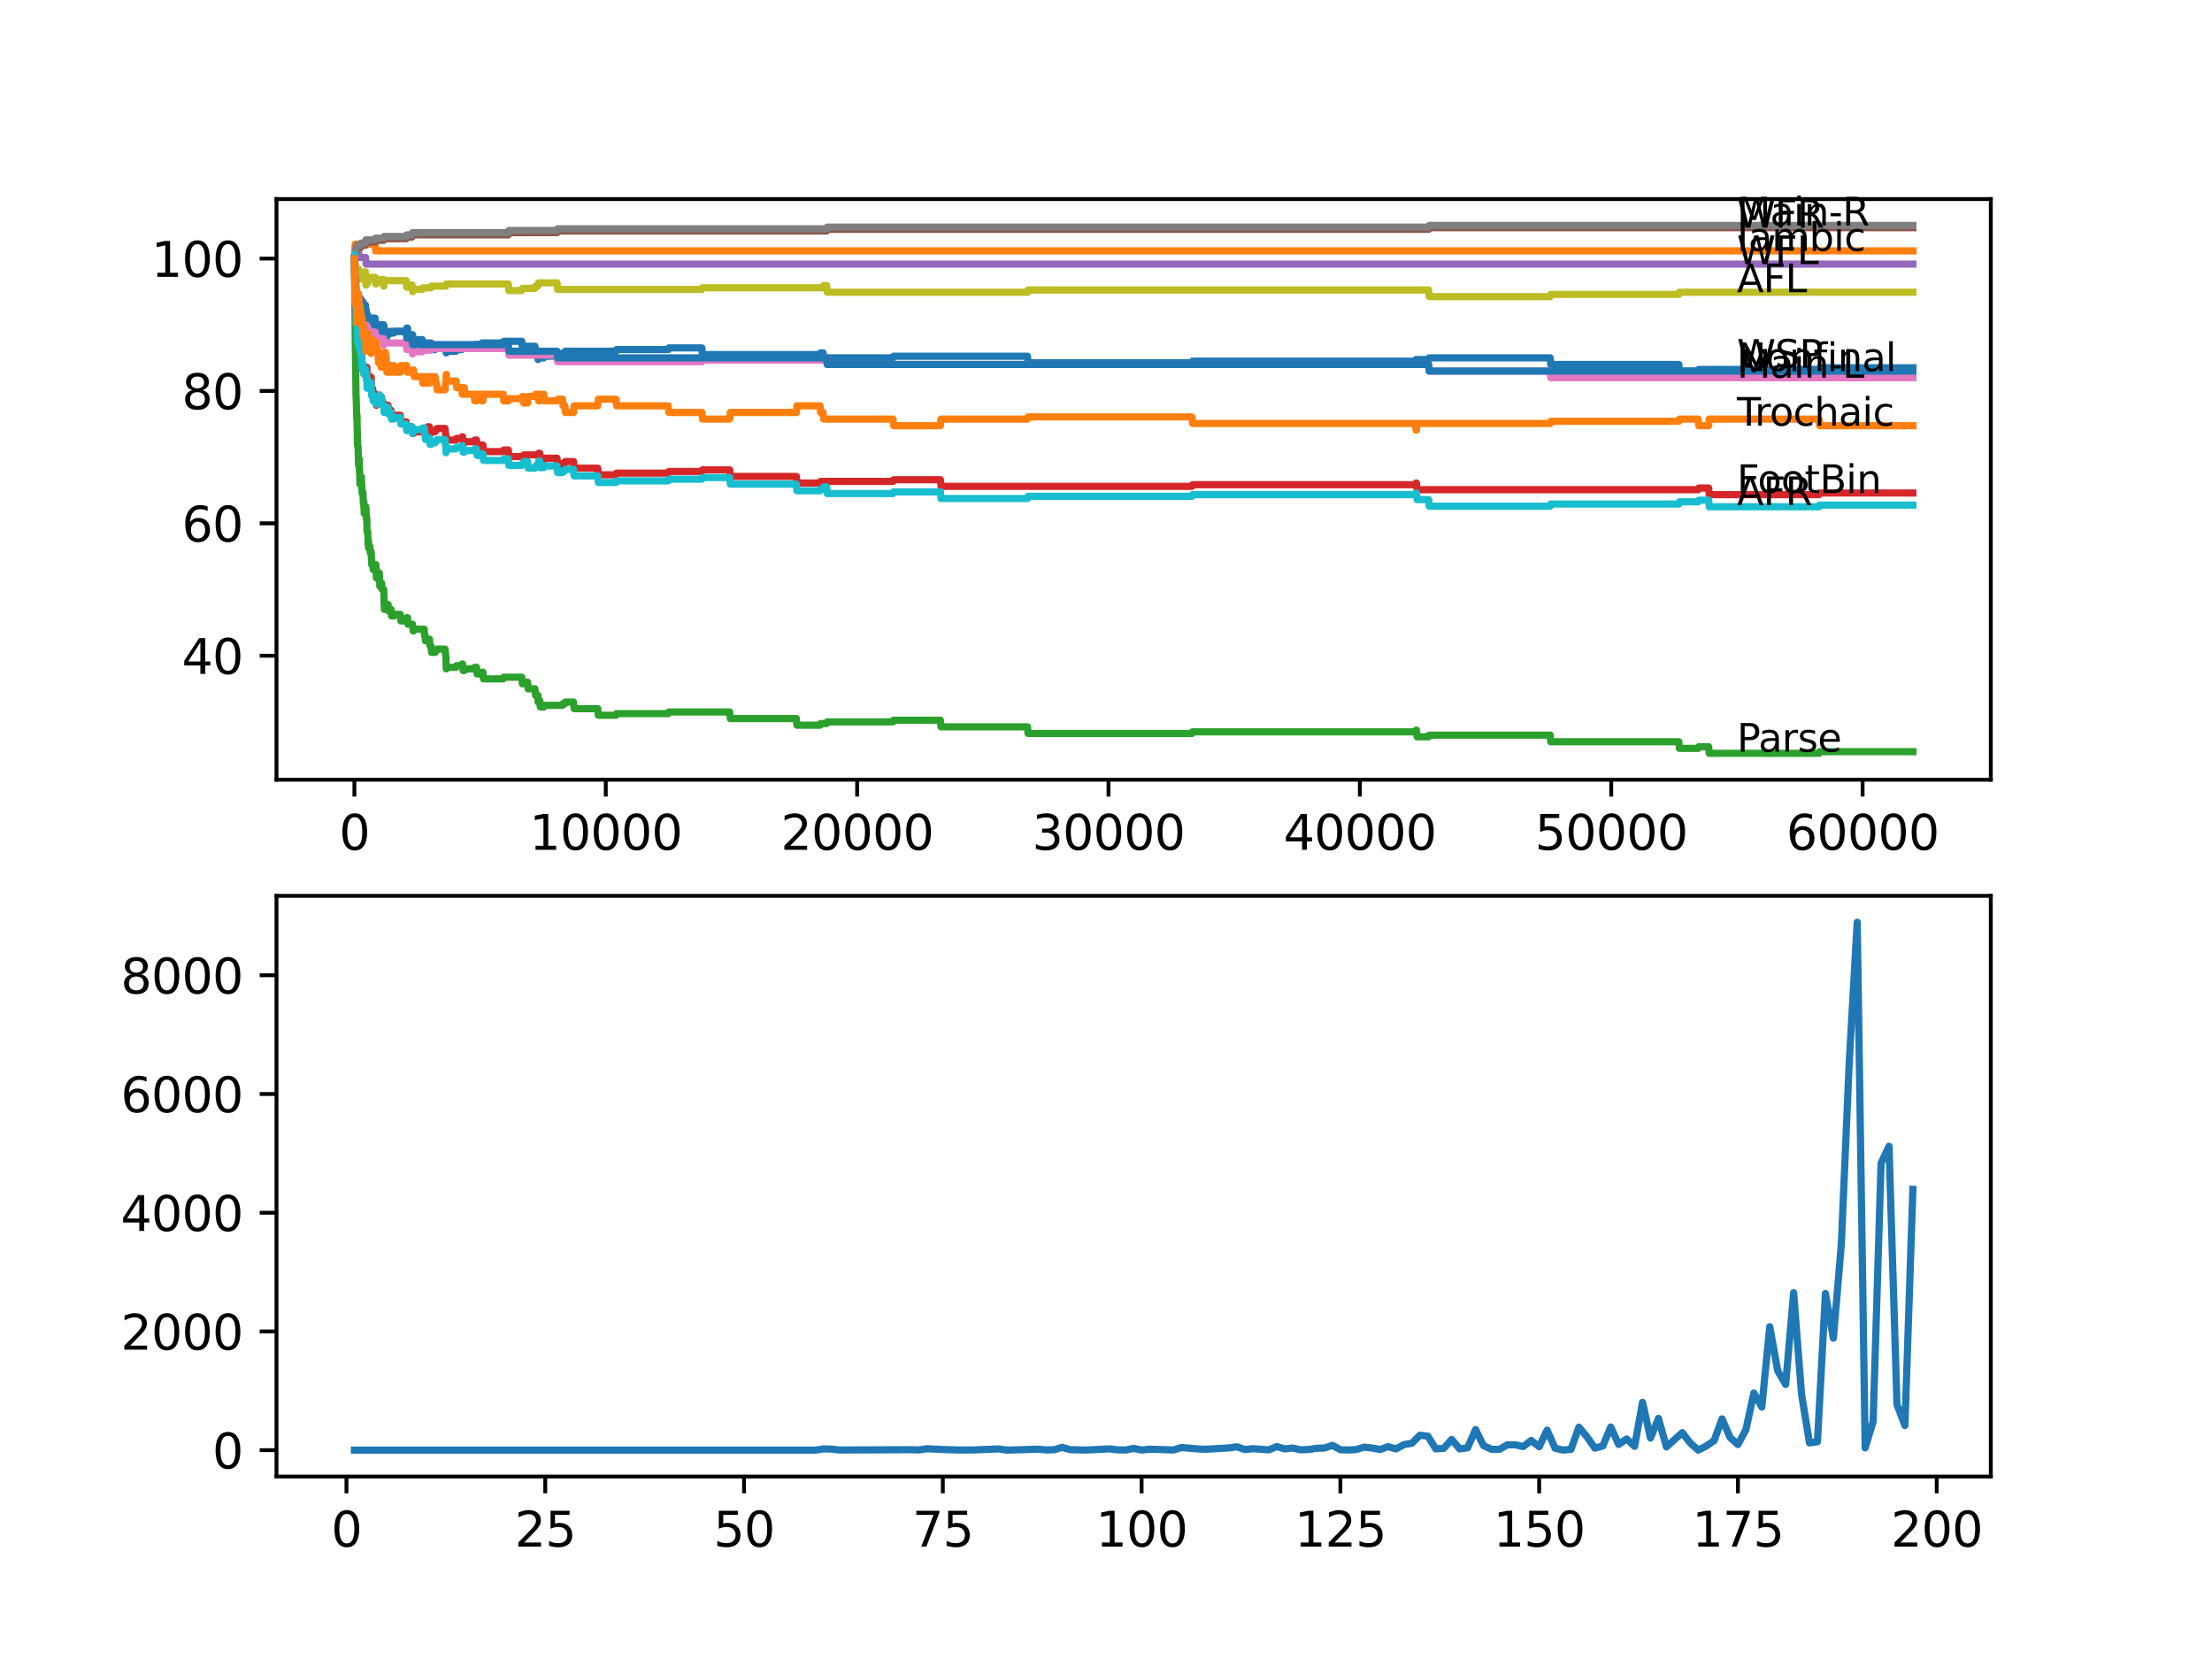 <?xml version="1.0" encoding="utf-8" standalone="no"?>
<!DOCTYPE svg PUBLIC "-//W3C//DTD SVG 1.1//EN"
  "http://www.w3.org/Graphics/SVG/1.1/DTD/svg11.dtd">
<svg xmlns:xlink="http://www.w3.org/1999/xlink" width="460.8pt" height="345.6pt" viewBox="0 0 460.8 345.6" xmlns="http://www.w3.org/2000/svg" version="1.1">
 <defs>
  <style type="text/css">*{stroke-linejoin: round; stroke-linecap: butt}</style>
 </defs>
 <g id="figure_1">
  <g id="patch_1">
   <path d="M 0 345.6 
L 460.8 345.6 
L 460.8 0 
L 0 0 
z
" style="fill: #ffffff"/>
  </g>
  <g id="axes_1">
   <g id="patch_2">
    <path d="M 57.6 162.432 
L 414.72 162.432 
L 414.72 41.472 
L 57.6 41.472 
z
" style="fill: #ffffff"/>
   </g>
   <g id="matplotlib.axis_1">
    <g id="xtick_1">
     <g id="line2d_1">
      <defs>
       <path id="mee273a2020" d="M 0 0 
L 0 3.5 
" style="stroke: #000000; stroke-width: 0.8"/>
      </defs>
      <g>
       <use xlink:href="#mee273a2020" x="73.827" y="162.432" style="stroke: #000000; stroke-width: 0.8"/>
      </g>
     </g>
     <g id="text_1">
      <!-- 0 -->
      <g transform="translate(70.646 177.03)scale(0.1 -0.1)">
       <defs>
        <path id="DejaVuSans-30" d="M 2034 4250 
Q 1547 4250 1301 3770 
Q 1056 3291 1056 2328 
Q 1056 1369 1301 889 
Q 1547 409 2034 409 
Q 2525 409 2770 889 
Q 3016 1369 3016 2328 
Q 3016 3291 2770 3770 
Q 2525 4250 2034 4250 
z
M 2034 4750 
Q 2819 4750 3233 4129 
Q 3647 3509 3647 2328 
Q 3647 1150 3233 529 
Q 2819 -91 2034 -91 
Q 1250 -91 836 529 
Q 422 1150 422 2328 
Q 422 3509 836 4129 
Q 1250 4750 2034 4750 
z
" transform="scale(0.016)"/>
       </defs>
       <use xlink:href="#DejaVuSans-30"/>
      </g>
     </g>
    </g>
    <g id="xtick_2">
     <g id="line2d_2">
      <g>
       <use xlink:href="#mee273a2020" x="126.192" y="162.432" style="stroke: #000000; stroke-width: 0.8"/>
      </g>
     </g>
     <g id="text_2">
      <!-- 10000 -->
      <g transform="translate(110.286 177.03)scale(0.1 -0.1)">
       <defs>
        <path id="DejaVuSans-31" d="M 794 531 
L 1825 531 
L 1825 4091 
L 703 3866 
L 703 4441 
L 1819 4666 
L 2450 4666 
L 2450 531 
L 3481 531 
L 3481 0 
L 794 0 
L 794 531 
z
" transform="scale(0.016)"/>
       </defs>
       <use xlink:href="#DejaVuSans-31"/>
       <use xlink:href="#DejaVuSans-30" x="63.623"/>
       <use xlink:href="#DejaVuSans-30" x="127.246"/>
       <use xlink:href="#DejaVuSans-30" x="190.869"/>
       <use xlink:href="#DejaVuSans-30" x="254.492"/>
      </g>
     </g>
    </g>
    <g id="xtick_3">
     <g id="line2d_3">
      <g>
       <use xlink:href="#mee273a2020" x="178.556" y="162.432" style="stroke: #000000; stroke-width: 0.8"/>
      </g>
     </g>
     <g id="text_3">
      <!-- 20000 -->
      <g transform="translate(162.65 177.03)scale(0.1 -0.1)">
       <defs>
        <path id="DejaVuSans-32" d="M 1228 531 
L 3431 531 
L 3431 0 
L 469 0 
L 469 531 
Q 828 903 1448 1529 
Q 2069 2156 2228 2338 
Q 2531 2678 2651 2914 
Q 2772 3150 2772 3378 
Q 2772 3750 2511 3984 
Q 2250 4219 1831 4219 
Q 1534 4219 1204 4116 
Q 875 4013 500 3803 
L 500 4441 
Q 881 4594 1212 4672 
Q 1544 4750 1819 4750 
Q 2544 4750 2975 4387 
Q 3406 4025 3406 3419 
Q 3406 3131 3298 2873 
Q 3191 2616 2906 2266 
Q 2828 2175 2409 1742 
Q 1991 1309 1228 531 
z
" transform="scale(0.016)"/>
       </defs>
       <use xlink:href="#DejaVuSans-32"/>
       <use xlink:href="#DejaVuSans-30" x="63.623"/>
       <use xlink:href="#DejaVuSans-30" x="127.246"/>
       <use xlink:href="#DejaVuSans-30" x="190.869"/>
       <use xlink:href="#DejaVuSans-30" x="254.492"/>
      </g>
     </g>
    </g>
    <g id="xtick_4">
     <g id="line2d_4">
      <g>
       <use xlink:href="#mee273a2020" x="230.921" y="162.432" style="stroke: #000000; stroke-width: 0.8"/>
      </g>
     </g>
     <g id="text_4">
      <!-- 30000 -->
      <g transform="translate(215.015 177.03)scale(0.1 -0.1)">
       <defs>
        <path id="DejaVuSans-33" d="M 2597 2516 
Q 3050 2419 3304 2112 
Q 3559 1806 3559 1356 
Q 3559 666 3084 287 
Q 2609 -91 1734 -91 
Q 1441 -91 1130 -33 
Q 819 25 488 141 
L 488 750 
Q 750 597 1062 519 
Q 1375 441 1716 441 
Q 2309 441 2620 675 
Q 2931 909 2931 1356 
Q 2931 1769 2642 2001 
Q 2353 2234 1838 2234 
L 1294 2234 
L 1294 2753 
L 1863 2753 
Q 2328 2753 2575 2939 
Q 2822 3125 2822 3475 
Q 2822 3834 2567 4026 
Q 2313 4219 1838 4219 
Q 1578 4219 1281 4162 
Q 984 4106 628 3988 
L 628 4550 
Q 988 4650 1302 4700 
Q 1616 4750 1894 4750 
Q 2613 4750 3031 4423 
Q 3450 4097 3450 3541 
Q 3450 3153 3228 2886 
Q 3006 2619 2597 2516 
z
" transform="scale(0.016)"/>
       </defs>
       <use xlink:href="#DejaVuSans-33"/>
       <use xlink:href="#DejaVuSans-30" x="63.623"/>
       <use xlink:href="#DejaVuSans-30" x="127.246"/>
       <use xlink:href="#DejaVuSans-30" x="190.869"/>
       <use xlink:href="#DejaVuSans-30" x="254.492"/>
      </g>
     </g>
    </g>
    <g id="xtick_5">
     <g id="line2d_5">
      <g>
       <use xlink:href="#mee273a2020" x="283.285" y="162.432" style="stroke: #000000; stroke-width: 0.8"/>
      </g>
     </g>
     <g id="text_5">
      <!-- 40000 -->
      <g transform="translate(267.379 177.03)scale(0.1 -0.1)">
       <defs>
        <path id="DejaVuSans-34" d="M 2419 4116 
L 825 1625 
L 2419 1625 
L 2419 4116 
z
M 2253 4666 
L 3047 4666 
L 3047 1625 
L 3713 1625 
L 3713 1100 
L 3047 1100 
L 3047 0 
L 2419 0 
L 2419 1100 
L 313 1100 
L 313 1709 
L 2253 4666 
z
" transform="scale(0.016)"/>
       </defs>
       <use xlink:href="#DejaVuSans-34"/>
       <use xlink:href="#DejaVuSans-30" x="63.623"/>
       <use xlink:href="#DejaVuSans-30" x="127.246"/>
       <use xlink:href="#DejaVuSans-30" x="190.869"/>
       <use xlink:href="#DejaVuSans-30" x="254.492"/>
      </g>
     </g>
    </g>
    <g id="xtick_6">
     <g id="line2d_6">
      <g>
       <use xlink:href="#mee273a2020" x="335.65" y="162.432" style="stroke: #000000; stroke-width: 0.8"/>
      </g>
     </g>
     <g id="text_6">
      <!-- 50000 -->
      <g transform="translate(319.744 177.03)scale(0.1 -0.1)">
       <defs>
        <path id="DejaVuSans-35" d="M 691 4666 
L 3169 4666 
L 3169 4134 
L 1269 4134 
L 1269 2991 
Q 1406 3038 1543 3061 
Q 1681 3084 1819 3084 
Q 2600 3084 3056 2656 
Q 3513 2228 3513 1497 
Q 3513 744 3044 326 
Q 2575 -91 1722 -91 
Q 1428 -91 1123 -41 
Q 819 9 494 109 
L 494 744 
Q 775 591 1075 516 
Q 1375 441 1709 441 
Q 2250 441 2565 725 
Q 2881 1009 2881 1497 
Q 2881 1984 2565 2268 
Q 2250 2553 1709 2553 
Q 1456 2553 1204 2497 
Q 953 2441 691 2322 
L 691 4666 
z
" transform="scale(0.016)"/>
       </defs>
       <use xlink:href="#DejaVuSans-35"/>
       <use xlink:href="#DejaVuSans-30" x="63.623"/>
       <use xlink:href="#DejaVuSans-30" x="127.246"/>
       <use xlink:href="#DejaVuSans-30" x="190.869"/>
       <use xlink:href="#DejaVuSans-30" x="254.492"/>
      </g>
     </g>
    </g>
    <g id="xtick_7">
     <g id="line2d_7">
      <g>
       <use xlink:href="#mee273a2020" x="388.014" y="162.432" style="stroke: #000000; stroke-width: 0.8"/>
      </g>
     </g>
     <g id="text_7">
      <!-- 60000 -->
      <g transform="translate(372.108 177.03)scale(0.1 -0.1)">
       <defs>
        <path id="DejaVuSans-36" d="M 2113 2584 
Q 1688 2584 1439 2293 
Q 1191 2003 1191 1497 
Q 1191 994 1439 701 
Q 1688 409 2113 409 
Q 2538 409 2786 701 
Q 3034 994 3034 1497 
Q 3034 2003 2786 2293 
Q 2538 2584 2113 2584 
z
M 3366 4563 
L 3366 3988 
Q 3128 4100 2886 4159 
Q 2644 4219 2406 4219 
Q 1781 4219 1451 3797 
Q 1122 3375 1075 2522 
Q 1259 2794 1537 2939 
Q 1816 3084 2150 3084 
Q 2853 3084 3261 2657 
Q 3669 2231 3669 1497 
Q 3669 778 3244 343 
Q 2819 -91 2113 -91 
Q 1303 -91 875 529 
Q 447 1150 447 2328 
Q 447 3434 972 4092 
Q 1497 4750 2381 4750 
Q 2619 4750 2861 4703 
Q 3103 4656 3366 4563 
z
" transform="scale(0.016)"/>
       </defs>
       <use xlink:href="#DejaVuSans-36"/>
       <use xlink:href="#DejaVuSans-30" x="63.623"/>
       <use xlink:href="#DejaVuSans-30" x="127.246"/>
       <use xlink:href="#DejaVuSans-30" x="190.869"/>
       <use xlink:href="#DejaVuSans-30" x="254.492"/>
      </g>
     </g>
    </g>
   </g>
   <g id="matplotlib.axis_2">
    <g id="ytick_1">
     <g id="line2d_8">
      <defs>
       <path id="m7a79e03b2f" d="M 0 0 
L -3.5 0 
" style="stroke: #000000; stroke-width: 0.8"/>
      </defs>
      <g>
       <use xlink:href="#m7a79e03b2f" x="57.6" y="136.596" style="stroke: #000000; stroke-width: 0.8"/>
      </g>
     </g>
     <g id="text_8">
      <!-- 40 -->
      <g transform="translate(37.875 140.395)scale(0.1 -0.1)">
       <use xlink:href="#DejaVuSans-34"/>
       <use xlink:href="#DejaVuSans-30" x="63.623"/>
      </g>
     </g>
    </g>
    <g id="ytick_2">
     <g id="line2d_9">
      <g>
       <use xlink:href="#m7a79e03b2f" x="57.6" y="109.019" style="stroke: #000000; stroke-width: 0.8"/>
      </g>
     </g>
     <g id="text_9">
      <!-- 60 -->
      <g transform="translate(37.875 112.818)scale(0.1 -0.1)">
       <use xlink:href="#DejaVuSans-36"/>
       <use xlink:href="#DejaVuSans-30" x="63.623"/>
      </g>
     </g>
    </g>
    <g id="ytick_3">
     <g id="line2d_10">
      <g>
       <use xlink:href="#m7a79e03b2f" x="57.6" y="81.442" style="stroke: #000000; stroke-width: 0.8"/>
      </g>
     </g>
     <g id="text_10">
      <!-- 80 -->
      <g transform="translate(37.875 85.241)scale(0.1 -0.1)">
       <defs>
        <path id="DejaVuSans-38" d="M 2034 2216 
Q 1584 2216 1326 1975 
Q 1069 1734 1069 1313 
Q 1069 891 1326 650 
Q 1584 409 2034 409 
Q 2484 409 2743 651 
Q 3003 894 3003 1313 
Q 3003 1734 2745 1975 
Q 2488 2216 2034 2216 
z
M 1403 2484 
Q 997 2584 770 2862 
Q 544 3141 544 3541 
Q 544 4100 942 4425 
Q 1341 4750 2034 4750 
Q 2731 4750 3128 4425 
Q 3525 4100 3525 3541 
Q 3525 3141 3298 2862 
Q 3072 2584 2669 2484 
Q 3125 2378 3379 2068 
Q 3634 1759 3634 1313 
Q 3634 634 3220 271 
Q 2806 -91 2034 -91 
Q 1263 -91 848 271 
Q 434 634 434 1313 
Q 434 1759 690 2068 
Q 947 2378 1403 2484 
z
M 1172 3481 
Q 1172 3119 1398 2916 
Q 1625 2713 2034 2713 
Q 2441 2713 2670 2916 
Q 2900 3119 2900 3481 
Q 2900 3844 2670 4047 
Q 2441 4250 2034 4250 
Q 1625 4250 1398 4047 
Q 1172 3844 1172 3481 
z
" transform="scale(0.016)"/>
       </defs>
       <use xlink:href="#DejaVuSans-38"/>
       <use xlink:href="#DejaVuSans-30" x="63.623"/>
      </g>
     </g>
    </g>
    <g id="ytick_4">
     <g id="line2d_11">
      <g>
       <use xlink:href="#m7a79e03b2f" x="57.6" y="53.864" style="stroke: #000000; stroke-width: 0.8"/>
      </g>
     </g>
     <g id="text_11">
      <!-- 100 -->
      <g transform="translate(31.512 57.664)scale(0.1 -0.1)">
       <use xlink:href="#DejaVuSans-31"/>
       <use xlink:href="#DejaVuSans-30" x="63.623"/>
       <use xlink:href="#DejaVuSans-30" x="127.246"/>
      </g>
     </g>
    </g>
   </g>
   <g id="line2d_12">
    <path d="M 73.833 53.864 
L 73.838 53.864 
L 73.974 61.218 
L 73.985 61.218 
L 74.058 58.576 
L 74.084 62.367 
L 74.089 62.023 
L 74.115 62.023 
L 74.163 63.402 
L 74.22 61.678 
L 74.225 61.678 
L 74.236 61.448 
L 74.241 62.827 
L 74.288 62.827 
L 74.32 65.585 
L 74.403 64.895 
L 74.419 64.895 
L 74.54 64.206 
L 74.671 64.206 
L 74.686 65.585 
L 74.781 64.551 
L 74.843 64.551 
L 74.875 63.861 
L 74.88 65.24 
L 74.948 64.895 
L 74.98 64.895 
L 75.095 64.551 
L 75.189 64.551 
L 75.309 63.861 
L 75.32 63.861 
L 75.44 63.172 
L 75.472 63.172 
L 75.582 62.827 
L 75.697 65.24 
L 75.713 65.24 
L 75.833 64.551 
L 75.859 64.551 
L 75.974 65.929 
L 76.111 65.929 
L 76.241 64.551 
L 76.283 64.551 
L 76.399 65.929 
L 76.514 65.585 
L 76.598 65.585 
L 76.697 68.342 
L 76.713 67.998 
L 76.76 67.998 
L 76.88 67.308 
L 77.037 67.308 
L 77.153 68.687 
L 77.2 68.687 
L 77.315 68.342 
L 77.514 68.342 
L 77.629 67.998 
L 77.833 67.998 
L 77.949 67.653 
L 78.184 67.653 
L 78.299 67.308 
L 78.383 67.308 
L 78.409 68.687 
L 78.493 68.342 
L 78.729 68.342 
L 78.849 67.653 
L 79.027 67.653 
L 79.116 69.032 
L 79.137 68.687 
L 79.284 68.687 
L 79.399 68.342 
L 79.907 68.342 
L 79.944 67.998 
L 79.965 70.755 
L 79.98 70.755 
L 80.284 70.755 
L 80.399 70.411 
L 80.473 70.411 
L 80.593 69.721 
L 80.954 69.721 
L 81.069 69.377 
L 82.059 69.377 
L 82.174 69.032 
L 84.615 69.032 
L 84.735 68.342 
L 84.887 68.342 
L 85.002 69.721 
L 85.945 69.721 
L 86.06 71.1 
L 86.159 71.1 
L 86.275 70.755 
L 87.971 70.755 
L 88.086 72.134 
L 88.448 72.134 
L 88.563 71.79 
L 88.992 71.79 
L 89.107 71.445 
L 89.783 71.445 
L 89.898 72.824 
L 90.642 72.824 
L 90.757 72.479 
L 90.945 72.479 
L 91.061 72.134 
L 92.899 72.134 
L 92.967 73.513 
L 93.009 73.168 
L 94.998 73.168 
L 95.114 72.824 
L 96.187 72.824 
L 96.302 72.479 
L 96.737 72.479 
L 96.852 72.134 
L 98.779 72.134 
L 98.894 71.79 
L 100.272 71.79 
L 100.387 71.445 
L 104.827 71.445 
L 104.942 71.1 
L 108.702 71.1 
L 108.817 72.479 
L 108.99 72.479 
L 109.105 72.134 
L 111.446 72.134 
L 111.561 73.513 
L 112.08 73.513 
L 112.085 74.892 
L 112.19 74.547 
L 113.284 74.547 
L 113.399 74.203 
L 116.049 74.203 
L 116.164 73.858 
L 117.175 73.858 
L 117.29 73.513 
L 117.672 73.513 
L 117.787 73.168 
L 128.323 73.168 
L 128.438 72.824 
L 139.215 72.824 
L 139.33 72.479 
L 146.216 72.479 
L 146.331 73.858 
L 170.827 73.858 
L 170.943 73.513 
L 171.466 73.513 
L 171.582 74.892 
L 172.21 74.892 
L 172.325 74.547 
L 186.029 74.547 
L 186.144 74.203 
L 214.049 74.203 
L 214.164 75.581 
L 248.311 75.581 
L 248.426 75.237 
L 294.879 75.237 
L 294.994 74.892 
L 297.612 74.892 
L 297.728 74.547 
L 322.931 74.547 
L 323.046 75.926 
L 349.736 75.926 
L 349.851 77.305 
L 353.768 77.305 
L 353.883 76.96 
L 378.95 76.96 
L 379.065 76.616 
L 398.487 76.616 
L 398.487 76.616 
" clip-path="url(#pdcab3276fe)" style="fill: none; stroke: #1f77b4; stroke-width: 1.5; stroke-linecap: square"/>
   </g>
   <g id="line2d_13">
    <path d="M 73.833 53.864 
L 73.843 53.864 
L 73.896 54.324 
L 73.985 50.877 
L 78.132 50.877 
L 78.247 52.256 
L 398.487 52.256 
L 398.487 52.256 
" clip-path="url(#pdcab3276fe)" style="fill: none; stroke: #ff7f0e; stroke-width: 1.5; stroke-linecap: square"/>
   </g>
   <g id="line2d_14">
    <path d="M 73.833 53.864 
L 73.843 53.864 
L 74.021 72.249 
L 74.026 72.249 
L 74.173 82.82 
L 74.199 82.82 
L 74.32 87.302 
L 74.325 86.957 
L 74.335 86.957 
L 74.377 86.612 
L 74.393 89.37 
L 74.409 89.37 
L 74.419 89.37 
L 74.424 89.025 
L 74.466 92.817 
L 74.477 92.817 
L 74.576 92.817 
L 74.702 96.954 
L 74.707 96.954 
L 74.828 96.379 
L 74.843 96.379 
L 74.87 95.69 
L 74.88 98.447 
L 74.917 98.103 
L 74.98 100.86 
L 75.032 100.516 
L 75.105 100.516 
L 75.22 99.711 
L 75.247 99.711 
L 75.304 99.367 
L 75.309 100.746 
L 75.33 100.401 
L 75.446 102.814 
L 75.472 102.814 
L 75.582 102.469 
L 75.697 104.882 
L 75.713 104.882 
L 75.802 104.537 
L 75.807 105.916 
L 75.823 105.916 
L 75.859 105.571 
L 75.864 106.95 
L 75.917 106.95 
L 76.111 106.95 
L 76.226 105.571 
L 76.346 108.329 
L 76.399 108.329 
L 76.425 107.984 
L 76.446 110.742 
L 76.472 110.742 
L 76.598 110.742 
L 76.697 113.5 
L 76.713 113.155 
L 76.76 113.155 
L 76.786 112.81 
L 76.791 114.189 
L 76.859 113.845 
L 77.037 113.845 
L 77.153 115.223 
L 77.2 115.223 
L 77.315 114.879 
L 77.435 117.636 
L 77.514 117.636 
L 77.629 117.292 
L 77.634 117.292 
L 77.75 118.671 
L 77.833 118.671 
L 77.949 118.326 
L 78.132 118.326 
L 78.252 117.636 
L 78.315 117.636 
L 78.409 120.394 
L 78.43 120.049 
L 78.729 120.049 
L 78.849 119.36 
L 79.027 119.36 
L 79.116 122.118 
L 79.142 121.773 
L 79.284 121.773 
L 79.399 121.428 
L 79.478 121.428 
L 79.593 122.807 
L 79.944 122.807 
L 80.069 126.944 
L 80.284 126.944 
L 80.399 126.599 
L 80.473 126.599 
L 80.593 125.91 
L 80.844 125.91 
L 80.954 127.288 
L 81.069 126.944 
L 81.447 126.944 
L 81.562 128.323 
L 82.059 128.323 
L 82.174 127.978 
L 83.379 127.978 
L 83.494 129.357 
L 84.615 129.357 
L 84.735 128.667 
L 84.887 128.667 
L 85.002 130.046 
L 85.945 130.046 
L 86.06 131.425 
L 86.159 131.425 
L 86.275 131.08 
L 88.374 131.08 
L 88.448 132.459 
L 88.484 132.114 
L 88.521 132.114 
L 88.636 133.493 
L 88.992 133.493 
L 89.107 133.149 
L 89.469 133.149 
L 89.584 134.527 
L 89.783 134.527 
L 89.898 135.906 
L 90.642 135.906 
L 90.757 135.562 
L 90.945 135.562 
L 91.061 135.217 
L 92.715 135.217 
L 92.831 136.596 
L 92.888 136.596 
L 92.967 139.353 
L 93.003 139.009 
L 94.998 139.009 
L 95.114 138.664 
L 96.187 138.664 
L 96.302 138.319 
L 96.37 138.319 
L 96.486 139.698 
L 96.737 139.698 
L 96.852 139.353 
L 98.779 139.353 
L 98.894 139.009 
L 99.282 139.009 
L 99.397 140.388 
L 100.272 140.388 
L 100.387 140.043 
L 100.607 140.043 
L 100.722 141.422 
L 104.827 141.422 
L 104.942 141.077 
L 108.702 141.077 
L 108.817 142.456 
L 108.99 142.456 
L 109.105 142.111 
L 109.901 142.111 
L 110.017 143.49 
L 111.446 143.49 
L 111.561 144.869 
L 112.08 144.869 
L 112.085 146.248 
L 112.19 145.903 
L 112.441 145.903 
L 112.556 147.282 
L 113.284 147.282 
L 113.399 146.937 
L 117.175 146.937 
L 117.29 146.592 
L 117.672 146.592 
L 117.787 146.248 
L 119.479 146.248 
L 119.594 147.627 
L 124.522 147.627 
L 124.637 149.005 
L 128.323 149.005 
L 128.438 148.661 
L 139.215 148.661 
L 139.33 148.316 
L 152.013 148.316 
L 152.128 149.695 
L 165.9 149.695 
L 166.015 151.074 
L 170.827 151.074 
L 170.943 150.729 
L 172.21 150.729 
L 172.325 150.384 
L 186.029 150.384 
L 186.144 150.04 
L 195.91 150.04 
L 196.025 151.418 
L 214.049 151.418 
L 214.164 152.797 
L 248.311 152.797 
L 248.426 152.453 
L 294.879 152.453 
L 294.994 152.108 
L 295.083 152.108 
L 295.198 153.487 
L 297.612 153.487 
L 297.728 153.142 
L 322.931 153.142 
L 323.046 154.521 
L 349.736 154.521 
L 349.851 155.9 
L 353.768 155.9 
L 353.883 155.555 
L 355.946 155.555 
L 356.062 156.934 
L 378.95 156.934 
L 379.065 156.589 
L 398.487 156.589 
L 398.487 156.589 
" clip-path="url(#pdcab3276fe)" style="fill: none; stroke: #2ca02c; stroke-width: 1.5; stroke-linecap: square"/>
   </g>
   <g id="line2d_15">
    <path d="M 73.833 53.864 
L 73.848 53.864 
L 73.974 62.827 
L 73.99 62.482 
L 74 62.482 
L 74.037 61.218 
L 74.095 63.287 
L 74.115 63.287 
L 74.126 62.942 
L 74.152 65.7 
L 74.189 65.7 
L 74.194 65.7 
L 74.314 64.665 
L 74.32 64.665 
L 74.377 63.976 
L 74.393 66.734 
L 74.398 66.734 
L 74.419 66.734 
L 74.456 66.044 
L 74.466 68.802 
L 74.498 68.802 
L 74.576 68.802 
L 74.692 70.181 
L 74.707 70.181 
L 74.828 69.606 
L 74.843 69.606 
L 74.87 68.917 
L 74.922 71.33 
L 74.927 71.33 
L 74.959 71.33 
L 74.98 72.709 
L 75.069 72.364 
L 75.105 72.364 
L 75.189 73.743 
L 75.215 73.398 
L 75.247 73.398 
L 75.304 73.054 
L 75.309 74.432 
L 75.33 74.088 
L 75.446 76.501 
L 75.472 76.501 
L 75.592 75.811 
L 75.634 77.19 
L 75.702 76.845 
L 75.713 76.845 
L 75.802 76.501 
L 75.807 77.88 
L 75.823 77.88 
L 75.938 77.535 
L 76.179 77.535 
L 76.299 76.845 
L 76.399 76.845 
L 76.425 76.501 
L 76.446 79.258 
L 76.472 79.258 
L 76.598 79.258 
L 76.718 78.569 
L 76.76 78.569 
L 76.786 78.224 
L 76.791 79.603 
L 76.859 79.258 
L 77.037 79.258 
L 77.153 78.914 
L 77.2 78.914 
L 77.315 78.569 
L 77.435 81.327 
L 77.514 81.327 
L 77.629 80.982 
L 77.634 80.982 
L 77.75 82.361 
L 77.833 82.361 
L 77.949 82.016 
L 78.132 82.016 
L 78.184 83.395 
L 78.242 83.05 
L 78.315 83.05 
L 78.409 84.429 
L 78.425 84.084 
L 78.729 84.084 
L 78.849 83.395 
L 79.116 83.395 
L 79.232 83.05 
L 79.284 83.05 
L 79.399 82.705 
L 79.478 82.705 
L 79.593 84.084 
L 80.017 84.084 
L 80.132 85.463 
L 80.284 85.463 
L 80.399 85.118 
L 80.473 85.118 
L 80.593 84.429 
L 80.844 84.429 
L 80.954 85.808 
L 81.069 85.463 
L 81.447 85.463 
L 81.562 86.842 
L 82.059 86.842 
L 82.174 86.497 
L 83.379 86.497 
L 83.494 87.876 
L 84.615 87.876 
L 84.725 89.255 
L 84.84 88.91 
L 85.835 88.91 
L 85.95 90.289 
L 86.159 90.289 
L 86.275 89.944 
L 87.971 89.944 
L 88.086 89.6 
L 88.448 89.6 
L 88.563 89.255 
L 88.992 89.255 
L 89.107 88.91 
L 89.469 88.91 
L 89.584 90.289 
L 89.783 90.289 
L 89.898 89.944 
L 90.642 89.944 
L 90.757 89.6 
L 90.945 89.6 
L 91.061 89.255 
L 92.715 89.255 
L 92.831 90.634 
L 92.888 90.634 
L 92.967 92.013 
L 92.998 91.668 
L 94.998 91.668 
L 95.114 91.323 
L 96.187 91.323 
L 96.302 90.979 
L 96.37 90.979 
L 96.486 92.357 
L 96.737 92.357 
L 96.852 92.013 
L 98.779 92.013 
L 98.894 91.668 
L 99.282 91.668 
L 99.397 93.047 
L 100.272 93.047 
L 100.387 92.702 
L 100.607 92.702 
L 100.722 94.081 
L 104.827 94.081 
L 104.942 93.736 
L 105.895 93.736 
L 106.011 95.115 
L 108.99 95.115 
L 109.105 94.77 
L 112.085 94.77 
L 112.2 94.426 
L 112.441 94.426 
L 112.556 95.805 
L 113.284 95.805 
L 113.399 95.46 
L 116.049 95.46 
L 116.164 96.839 
L 117.175 96.839 
L 117.29 96.494 
L 117.672 96.494 
L 117.787 96.149 
L 119.479 96.149 
L 119.594 97.528 
L 124.522 97.528 
L 124.637 98.907 
L 128.323 98.907 
L 128.438 98.562 
L 139.215 98.562 
L 139.33 98.218 
L 146.216 98.218 
L 146.331 97.873 
L 152.013 97.873 
L 152.128 99.252 
L 165.9 99.252 
L 166.015 100.631 
L 170.827 100.631 
L 170.943 100.286 
L 186.029 100.286 
L 186.144 99.941 
L 195.91 99.941 
L 196.025 101.32 
L 248.311 101.32 
L 248.426 100.975 
L 294.879 100.975 
L 294.994 100.631 
L 295.083 100.631 
L 295.198 102.009 
L 353.768 102.009 
L 353.883 101.665 
L 355.946 101.665 
L 356.062 103.044 
L 378.95 103.044 
L 379.065 102.699 
L 398.487 102.699 
L 398.487 102.699 
" clip-path="url(#pdcab3276fe)" style="fill: none; stroke: #d62728; stroke-width: 1.5; stroke-linecap: square"/>
   </g>
   <g id="line2d_16">
    <path d="M 73.833 53.864 
L 73.848 53.864 
L 73.974 52.256 
L 74.686 52.256 
L 74.801 53.635 
L 76.158 53.635 
L 76.273 55.013 
L 398.487 55.013 
L 398.487 55.013 
" clip-path="url(#pdcab3276fe)" style="fill: none; stroke: #9467bd; stroke-width: 1.5; stroke-linecap: square"/>
   </g>
   <g id="line2d_17">
    <path d="M 73.833 53.864 
L 73.838 53.864 
L 73.964 52.83 
L 74.084 52.83 
L 74.205 52.026 
L 74.262 52.026 
L 74.377 51.566 
L 75.105 51.566 
L 75.22 51.107 
L 76.111 51.107 
L 76.231 50.417 
L 78.132 50.417 
L 78.247 50.073 
L 79.907 50.073 
L 80.022 49.728 
L 84.615 49.728 
L 84.73 49.383 
L 85.835 49.383 
L 85.95 48.924 
L 105.895 48.924 
L 106.011 48.464 
L 116.049 48.464 
L 116.164 48.119 
L 172.21 48.119 
L 172.325 47.775 
L 297.612 47.775 
L 297.728 47.43 
L 398.487 47.43 
L 398.487 47.43 
" clip-path="url(#pdcab3276fe)" style="fill: none; stroke: #8c564b; stroke-width: 1.5; stroke-linecap: square"/>
   </g>
   <g id="line2d_18">
    <path d="M 73.833 53.864 
L 73.848 53.864 
L 73.974 63.172 
L 73.99 62.827 
L 74.011 62.827 
L 74.084 60.874 
L 74.126 61.908 
L 74.225 63.287 
L 74.236 63.057 
L 74.262 62.597 
L 74.267 63.976 
L 74.335 63.976 
L 74.686 63.976 
L 74.707 65.355 
L 74.801 65.125 
L 75.105 65.125 
L 75.22 66.504 
L 75.582 66.504 
L 75.697 65.7 
L 76.111 65.7 
L 76.231 68.457 
L 76.598 68.457 
L 76.608 68.113 
L 76.613 69.491 
L 76.692 69.491 
L 77.037 69.491 
L 77.153 69.147 
L 78.132 69.147 
L 78.247 70.526 
L 79.907 70.526 
L 79.944 71.904 
L 80.017 71.445 
L 84.615 71.445 
L 84.73 72.824 
L 84.887 72.824 
L 85.002 72.364 
L 85.835 72.364 
L 85.945 73.743 
L 86.06 73.283 
L 87.971 73.283 
L 88.086 72.939 
L 89.783 72.939 
L 89.898 72.594 
L 105.895 72.594 
L 106.011 73.973 
L 116.049 73.973 
L 116.164 75.352 
L 146.216 75.352 
L 146.331 75.007 
L 171.466 75.007 
L 171.582 74.547 
L 172.21 74.547 
L 172.325 75.926 
L 297.612 75.926 
L 297.728 77.305 
L 322.931 77.305 
L 323.046 78.684 
L 398.487 78.684 
L 398.487 78.684 
" clip-path="url(#pdcab3276fe)" style="fill: none; stroke: #e377c2; stroke-width: 1.5; stroke-linecap: square"/>
   </g>
   <g id="line2d_19">
    <path d="M 73.833 53.864 
L 73.838 53.864 
L 73.969 52.371 
L 74.084 52.371 
L 74.205 51.566 
L 74.262 51.566 
L 74.377 51.107 
L 75.105 51.107 
L 75.22 50.647 
L 76.111 50.647 
L 76.231 49.958 
L 78.132 49.958 
L 78.247 49.613 
L 79.907 49.613 
L 80.022 49.268 
L 84.615 49.268 
L 84.73 48.924 
L 85.835 48.924 
L 85.95 48.464 
L 105.895 48.464 
L 106.011 48.004 
L 116.049 48.004 
L 116.164 47.66 
L 172.21 47.66 
L 172.325 47.315 
L 297.612 47.315 
L 297.728 46.97 
L 398.487 46.97 
L 398.487 46.97 
" clip-path="url(#pdcab3276fe)" style="fill: none; stroke: #7f7f7f; stroke-width: 1.5; stroke-linecap: square"/>
   </g>
   <g id="line2d_20">
    <path d="M 73.833 53.864 
L 73.838 53.864 
L 73.848 53.06 
L 73.89 57.656 
L 73.896 57.656 
L 73.901 59.035 
L 73.964 56.163 
L 74 57.197 
L 74.011 57.197 
L 74.084 55.243 
L 74.126 56.277 
L 74.194 57.656 
L 74.236 56.967 
L 74.262 56.507 
L 74.267 57.886 
L 74.346 56.737 
L 74.671 56.737 
L 74.686 56.048 
L 74.692 57.426 
L 74.775 57.197 
L 74.875 57.197 
L 74.99 56.737 
L 75.105 56.737 
L 75.22 58.116 
L 75.582 58.116 
L 75.697 57.312 
L 75.859 57.312 
L 75.974 56.622 
L 76.111 56.622 
L 76.231 59.38 
L 76.283 59.38 
L 76.399 58.92 
L 76.598 58.92 
L 76.718 58.116 
L 77.037 58.116 
L 77.153 57.771 
L 78.132 57.771 
L 78.247 59.15 
L 78.383 59.15 
L 78.498 58.69 
L 79.027 58.69 
L 79.142 58.231 
L 79.907 58.231 
L 79.944 59.61 
L 80.017 58.461 
L 84.615 58.461 
L 84.73 59.839 
L 84.887 59.839 
L 85.002 59.38 
L 85.835 59.38 
L 85.945 60.759 
L 86.06 60.299 
L 87.971 60.299 
L 88.086 59.954 
L 89.783 59.954 
L 89.898 59.61 
L 92.899 59.61 
L 93.014 59.15 
L 105.895 59.15 
L 106.011 60.529 
L 108.702 60.529 
L 108.817 60.069 
L 111.446 60.069 
L 111.561 59.61 
L 112.08 59.61 
L 112.195 58.92 
L 116.049 58.92 
L 116.164 60.299 
L 146.216 60.299 
L 146.331 59.954 
L 171.466 59.954 
L 171.582 59.495 
L 172.21 59.495 
L 172.325 60.874 
L 214.049 60.874 
L 214.164 60.414 
L 297.612 60.414 
L 297.728 61.793 
L 322.931 61.793 
L 323.046 61.333 
L 349.736 61.333 
L 349.851 60.874 
L 398.487 60.874 
L 398.487 60.874 
" clip-path="url(#pdcab3276fe)" style="fill: none; stroke: #bcbd22; stroke-width: 1.5; stroke-linecap: square"/>
   </g>
   <g id="line2d_21">
    <path d="M 73.833 53.864 
L 73.838 53.864 
L 73.848 53.06 
L 73.89 56.277 
L 73.927 55.818 
L 74.011 58.92 
L 74.016 58.69 
L 74.042 62.138 
L 74.047 62.138 
L 74.053 62.138 
L 74.089 60.069 
L 74.131 63.861 
L 74.136 63.861 
L 74.147 63.861 
L 74.215 67.538 
L 74.267 66.504 
L 74.288 66.504 
L 74.377 64.665 
L 74.388 66.044 
L 74.513 70.87 
L 74.576 70.87 
L 74.671 72.249 
L 74.686 71.56 
L 74.807 70.526 
L 74.843 70.526 
L 74.87 69.836 
L 74.922 71.79 
L 74.932 71.79 
L 74.959 71.79 
L 74.98 73.168 
L 75.069 72.824 
L 75.105 72.824 
L 75.189 74.203 
L 75.215 73.858 
L 75.247 73.858 
L 75.304 73.513 
L 75.309 74.892 
L 75.33 74.547 
L 75.446 76.96 
L 75.472 76.96 
L 75.592 75.811 
L 75.634 77.19 
L 75.702 76.845 
L 75.713 76.845 
L 75.802 76.501 
L 75.807 77.88 
L 75.823 77.88 
L 75.948 76.845 
L 76.111 76.845 
L 76.179 78.224 
L 76.221 77.535 
L 76.226 77.535 
L 76.283 78.914 
L 76.336 78.454 
L 76.399 78.454 
L 76.425 78.109 
L 76.446 80.867 
L 76.472 80.867 
L 76.598 80.867 
L 76.723 79.718 
L 76.76 79.718 
L 76.786 79.373 
L 76.791 80.752 
L 76.859 80.407 
L 77.037 80.407 
L 77.153 80.063 
L 77.2 80.063 
L 77.315 79.718 
L 77.435 82.476 
L 77.514 82.476 
L 77.629 82.131 
L 77.634 82.131 
L 77.75 83.51 
L 77.833 83.51 
L 77.949 83.165 
L 78.184 83.165 
L 78.299 82.82 
L 78.315 82.82 
L 78.383 84.199 
L 78.425 83.395 
L 78.729 83.395 
L 78.849 82.705 
L 79.027 82.705 
L 79.059 82.246 
L 79.064 83.625 
L 79.127 83.28 
L 79.284 83.28 
L 79.399 82.935 
L 79.478 82.935 
L 79.593 84.314 
L 79.907 84.314 
L 80.022 85.923 
L 80.284 85.923 
L 80.399 85.578 
L 80.473 85.578 
L 80.593 84.889 
L 80.844 84.889 
L 80.954 86.268 
L 81.069 85.923 
L 81.447 85.923 
L 81.562 87.302 
L 82.059 87.302 
L 82.174 86.957 
L 83.379 86.957 
L 83.494 88.336 
L 84.615 88.336 
L 84.725 89.715 
L 84.84 89.37 
L 84.887 89.37 
L 85.002 88.91 
L 85.835 88.91 
L 85.945 90.289 
L 86.06 89.83 
L 86.159 89.83 
L 86.275 89.485 
L 87.971 89.485 
L 88.086 89.14 
L 88.374 89.14 
L 88.448 90.519 
L 88.484 90.174 
L 88.521 90.174 
L 88.636 91.553 
L 88.992 91.553 
L 89.107 91.208 
L 89.469 91.208 
L 89.584 92.587 
L 89.783 92.587 
L 89.898 92.243 
L 90.642 92.243 
L 90.757 91.898 
L 90.945 91.898 
L 91.061 91.553 
L 92.715 91.553 
L 92.831 92.932 
L 92.888 92.932 
L 92.899 94.311 
L 92.998 93.507 
L 94.998 93.507 
L 95.114 93.162 
L 96.187 93.162 
L 96.302 92.817 
L 96.37 92.817 
L 96.486 94.196 
L 96.737 94.196 
L 96.852 93.851 
L 98.779 93.851 
L 98.894 93.507 
L 99.282 93.507 
L 99.397 94.885 
L 100.272 94.885 
L 100.387 94.541 
L 100.607 94.541 
L 100.722 95.92 
L 104.827 95.92 
L 104.942 95.575 
L 105.895 95.575 
L 106.011 96.954 
L 108.702 96.954 
L 108.817 96.494 
L 108.99 96.494 
L 109.105 96.149 
L 109.901 96.149 
L 110.017 97.528 
L 111.446 97.528 
L 111.561 97.069 
L 112.08 97.069 
L 112.195 96.034 
L 112.441 96.034 
L 112.556 97.413 
L 113.284 97.413 
L 113.399 97.069 
L 116.049 97.069 
L 116.164 98.447 
L 117.175 98.447 
L 117.29 98.103 
L 117.672 98.103 
L 117.787 97.758 
L 119.479 97.758 
L 119.594 99.137 
L 124.522 99.137 
L 124.637 100.516 
L 128.323 100.516 
L 128.438 100.171 
L 139.215 100.171 
L 139.33 99.826 
L 146.216 99.826 
L 146.331 99.482 
L 152.013 99.482 
L 152.128 100.86 
L 165.9 100.86 
L 166.015 102.239 
L 170.827 102.239 
L 170.943 101.895 
L 171.466 101.895 
L 171.582 101.435 
L 172.21 101.435 
L 172.325 102.814 
L 186.029 102.814 
L 186.144 102.469 
L 195.91 102.469 
L 196.025 103.848 
L 214.049 103.848 
L 214.164 103.388 
L 248.311 103.388 
L 248.426 103.044 
L 294.879 103.044 
L 294.994 102.699 
L 295.083 102.699 
L 295.198 104.078 
L 297.612 104.078 
L 297.728 105.457 
L 322.931 105.457 
L 323.046 104.997 
L 349.736 104.997 
L 349.851 104.537 
L 353.768 104.537 
L 353.883 104.193 
L 355.946 104.193 
L 356.062 105.571 
L 378.95 105.571 
L 379.065 105.227 
L 398.487 105.227 
L 398.487 105.227 
" clip-path="url(#pdcab3276fe)" style="fill: none; stroke: #17becf; stroke-width: 1.5; stroke-linecap: square"/>
   </g>
   <g id="line2d_22">
    <path d="M 73.833 53.864 
L 73.838 53.864 
L 73.964 58.001 
L 74.084 58.001 
L 74.205 60.759 
L 74.262 60.759 
L 74.377 62.138 
L 75.105 62.138 
L 75.22 63.516 
L 76.111 63.516 
L 76.231 66.274 
L 78.132 66.274 
L 78.247 67.653 
L 79.907 67.653 
L 80.022 69.032 
L 84.615 69.032 
L 84.73 70.411 
L 85.835 70.411 
L 85.95 71.79 
L 105.895 71.79 
L 106.011 73.168 
L 116.049 73.168 
L 116.164 74.547 
L 172.21 74.547 
L 172.325 75.926 
L 297.612 75.926 
L 297.728 77.305 
L 398.487 77.305 
L 398.487 77.305 
" clip-path="url(#pdcab3276fe)" style="fill: none; stroke: #1f77b4; stroke-width: 1.5; stroke-linecap: square"/>
   </g>
   <g id="line2d_23">
    <path d="M 73.833 53.864 
L 73.838 53.864 
L 73.922 58.461 
L 73.958 56.622 
L 73.974 56.622 
L 74.089 63.516 
L 74.1 62.138 
L 74.194 60.069 
L 74.215 60.759 
L 74.346 67.193 
L 74.377 67.193 
L 74.503 63.057 
L 74.576 63.057 
L 74.692 61.218 
L 74.707 61.218 
L 74.828 63.976 
L 74.843 63.976 
L 74.87 66.734 
L 74.953 64.895 
L 74.959 64.895 
L 74.98 63.516 
L 75.069 64.895 
L 75.189 64.895 
L 75.304 67.653 
L 75.419 66.274 
L 75.472 66.274 
L 75.592 69.032 
L 75.634 67.653 
L 75.702 69.032 
L 75.713 69.032 
L 75.828 70.411 
L 76.179 70.411 
L 76.226 73.168 
L 76.289 71.33 
L 76.399 71.33 
L 76.425 72.709 
L 76.446 69.951 
L 76.503 69.951 
L 76.608 69.951 
L 76.697 69.491 
L 76.702 70.87 
L 76.708 70.87 
L 76.76 70.87 
L 76.875 72.249 
L 77.2 72.249 
L 77.315 73.628 
L 77.435 70.87 
L 77.514 70.87 
L 77.629 72.249 
L 77.634 72.249 
L 77.75 70.87 
L 77.833 70.87 
L 77.949 72.249 
L 78.132 72.249 
L 78.184 71.904 
L 78.189 73.283 
L 78.226 73.283 
L 78.315 73.283 
L 78.409 71.445 
L 78.425 72.824 
L 78.729 72.824 
L 78.849 75.581 
L 79.027 75.581 
L 79.116 73.743 
L 79.142 75.122 
L 79.284 75.122 
L 79.399 76.501 
L 79.478 76.501 
L 79.593 75.122 
L 79.907 75.122 
L 80.043 73.398 
L 80.284 73.398 
L 80.399 74.777 
L 80.473 74.777 
L 80.593 77.535 
L 80.844 77.535 
L 80.954 76.156 
L 81.069 77.535 
L 81.447 77.535 
L 81.562 76.156 
L 82.059 76.156 
L 82.174 77.535 
L 83.379 77.535 
L 83.494 76.156 
L 84.725 76.156 
L 84.84 77.535 
L 85.835 77.535 
L 85.95 77.075 
L 86.159 77.075 
L 86.275 78.454 
L 87.971 78.454 
L 88.086 79.833 
L 88.374 79.833 
L 88.448 78.454 
L 88.484 79.833 
L 88.521 79.833 
L 88.636 78.454 
L 88.992 78.454 
L 89.107 79.833 
L 89.469 79.833 
L 89.584 78.454 
L 90.642 78.454 
L 90.757 79.833 
L 90.945 79.833 
L 91.061 81.212 
L 92.715 81.212 
L 92.831 79.833 
L 92.888 79.833 
L 92.967 77.994 
L 92.998 79.373 
L 94.998 79.373 
L 95.114 80.752 
L 96.187 80.752 
L 96.302 82.131 
L 96.37 82.131 
L 96.486 80.752 
L 96.737 80.752 
L 96.852 82.131 
L 98.779 82.131 
L 98.894 83.51 
L 99.282 83.51 
L 99.397 82.131 
L 100.272 82.131 
L 100.387 83.51 
L 100.607 83.51 
L 100.722 82.131 
L 104.827 82.131 
L 104.942 83.51 
L 105.895 83.51 
L 106.011 83.05 
L 108.702 83.05 
L 108.817 82.591 
L 108.99 82.591 
L 109.105 83.969 
L 109.901 83.969 
L 110.017 82.591 
L 111.446 82.591 
L 111.561 82.131 
L 112.085 82.131 
L 112.2 83.51 
L 112.441 83.51 
L 112.556 82.131 
L 113.284 82.131 
L 113.399 83.51 
L 116.049 83.51 
L 116.164 83.165 
L 117.175 83.165 
L 117.29 84.544 
L 117.672 84.544 
L 117.787 85.923 
L 119.479 85.923 
L 119.594 84.544 
L 124.522 84.544 
L 124.637 83.165 
L 128.323 83.165 
L 128.438 84.544 
L 139.215 84.544 
L 139.33 85.923 
L 146.216 85.923 
L 146.331 87.302 
L 152.013 87.302 
L 152.128 85.923 
L 165.9 85.923 
L 166.015 84.544 
L 170.827 84.544 
L 170.943 85.923 
L 171.466 85.923 
L 171.582 87.302 
L 186.029 87.302 
L 186.144 88.681 
L 195.91 88.681 
L 196.025 87.302 
L 214.049 87.302 
L 214.164 86.842 
L 248.311 86.842 
L 248.426 88.221 
L 294.879 88.221 
L 294.994 89.6 
L 295.083 89.6 
L 295.198 88.221 
L 322.931 88.221 
L 323.046 87.761 
L 349.736 87.761 
L 349.851 87.302 
L 353.768 87.302 
L 353.883 88.681 
L 355.946 88.681 
L 356.062 87.302 
L 378.95 87.302 
L 379.065 88.681 
L 398.487 88.681 
L 398.487 88.681 
" clip-path="url(#pdcab3276fe)" style="fill: none; stroke: #ff7f0e; stroke-width: 1.5; stroke-linecap: square"/>
   </g>
   <g id="patch_3">
    <path d="M 57.6 162.432 
L 57.6 41.472 
" style="fill: none; stroke: #000000; stroke-width: 0.8; stroke-linejoin: miter; stroke-linecap: square"/>
   </g>
   <g id="patch_4">
    <path d="M 414.72 162.432 
L 414.72 41.472 
" style="fill: none; stroke: #000000; stroke-width: 0.8; stroke-linejoin: miter; stroke-linecap: square"/>
   </g>
   <g id="patch_5">
    <path d="M 57.6 162.432 
L 414.72 162.432 
" style="fill: none; stroke: #000000; stroke-width: 0.8; stroke-linejoin: miter; stroke-linecap: square"/>
   </g>
   <g id="patch_6">
    <path d="M 57.6 41.472 
L 414.72 41.472 
" style="fill: none; stroke: #000000; stroke-width: 0.8; stroke-linejoin: miter; stroke-linecap: square"/>
   </g>
   <g id="text_12">
    <!-- WSP -->
    <g transform="translate(361.832 76.616)scale(0.08 -0.08)">
     <defs>
      <path id="DejaVuSans-57" d="M 213 4666 
L 850 4666 
L 1831 722 
L 2809 4666 
L 3519 4666 
L 4500 722 
L 5478 4666 
L 6119 4666 
L 4947 0 
L 4153 0 
L 3169 4050 
L 2175 0 
L 1381 0 
L 213 4666 
z
" transform="scale(0.016)"/>
      <path id="DejaVuSans-53" d="M 3425 4513 
L 3425 3897 
Q 3066 4069 2747 4153 
Q 2428 4238 2131 4238 
Q 1616 4238 1336 4038 
Q 1056 3838 1056 3469 
Q 1056 3159 1242 3001 
Q 1428 2844 1947 2747 
L 2328 2669 
Q 3034 2534 3370 2195 
Q 3706 1856 3706 1288 
Q 3706 609 3251 259 
Q 2797 -91 1919 -91 
Q 1588 -91 1214 -16 
Q 841 59 441 206 
L 441 856 
Q 825 641 1194 531 
Q 1563 422 1919 422 
Q 2459 422 2753 634 
Q 3047 847 3047 1241 
Q 3047 1584 2836 1778 
Q 2625 1972 2144 2069 
L 1759 2144 
Q 1053 2284 737 2584 
Q 422 2884 422 3419 
Q 422 4038 858 4394 
Q 1294 4750 2059 4750 
Q 2388 4750 2728 4690 
Q 3069 4631 3425 4513 
z
" transform="scale(0.016)"/>
      <path id="DejaVuSans-50" d="M 1259 4147 
L 1259 2394 
L 2053 2394 
Q 2494 2394 2734 2622 
Q 2975 2850 2975 3272 
Q 2975 3691 2734 3919 
Q 2494 4147 2053 4147 
L 1259 4147 
z
M 628 4666 
L 2053 4666 
Q 2838 4666 3239 4311 
Q 3641 3956 3641 3272 
Q 3641 2581 3239 2228 
Q 2838 1875 2053 1875 
L 1259 1875 
L 1259 0 
L 628 0 
L 628 4666 
z
" transform="scale(0.016)"/>
     </defs>
     <use xlink:href="#DejaVuSans-57"/>
     <use xlink:href="#DejaVuSans-53" x="98.877"/>
     <use xlink:href="#DejaVuSans-50" x="162.354"/>
    </g>
   </g>
   <g id="text_13">
    <!-- Iambic -->
    <g transform="translate(361.832 52.256)scale(0.08 -0.08)">
     <defs>
      <path id="DejaVuSans-49" d="M 628 4666 
L 1259 4666 
L 1259 0 
L 628 0 
L 628 4666 
z
" transform="scale(0.016)"/>
      <path id="DejaVuSans-61" d="M 2194 1759 
Q 1497 1759 1228 1600 
Q 959 1441 959 1056 
Q 959 750 1161 570 
Q 1363 391 1709 391 
Q 2188 391 2477 730 
Q 2766 1069 2766 1631 
L 2766 1759 
L 2194 1759 
z
M 3341 1997 
L 3341 0 
L 2766 0 
L 2766 531 
Q 2569 213 2275 61 
Q 1981 -91 1556 -91 
Q 1019 -91 701 211 
Q 384 513 384 1019 
Q 384 1609 779 1909 
Q 1175 2209 1959 2209 
L 2766 2209 
L 2766 2266 
Q 2766 2663 2505 2880 
Q 2244 3097 1772 3097 
Q 1472 3097 1187 3025 
Q 903 2953 641 2809 
L 641 3341 
Q 956 3463 1253 3523 
Q 1550 3584 1831 3584 
Q 2591 3584 2966 3190 
Q 3341 2797 3341 1997 
z
" transform="scale(0.016)"/>
      <path id="DejaVuSans-6d" d="M 3328 2828 
Q 3544 3216 3844 3400 
Q 4144 3584 4550 3584 
Q 5097 3584 5394 3201 
Q 5691 2819 5691 2113 
L 5691 0 
L 5113 0 
L 5113 2094 
Q 5113 2597 4934 2840 
Q 4756 3084 4391 3084 
Q 3944 3084 3684 2787 
Q 3425 2491 3425 1978 
L 3425 0 
L 2847 0 
L 2847 2094 
Q 2847 2600 2669 2842 
Q 2491 3084 2119 3084 
Q 1678 3084 1418 2786 
Q 1159 2488 1159 1978 
L 1159 0 
L 581 0 
L 581 3500 
L 1159 3500 
L 1159 2956 
Q 1356 3278 1631 3431 
Q 1906 3584 2284 3584 
Q 2666 3584 2933 3390 
Q 3200 3197 3328 2828 
z
" transform="scale(0.016)"/>
      <path id="DejaVuSans-62" d="M 3116 1747 
Q 3116 2381 2855 2742 
Q 2594 3103 2138 3103 
Q 1681 3103 1420 2742 
Q 1159 2381 1159 1747 
Q 1159 1113 1420 752 
Q 1681 391 2138 391 
Q 2594 391 2855 752 
Q 3116 1113 3116 1747 
z
M 1159 2969 
Q 1341 3281 1617 3432 
Q 1894 3584 2278 3584 
Q 2916 3584 3314 3078 
Q 3713 2572 3713 1747 
Q 3713 922 3314 415 
Q 2916 -91 2278 -91 
Q 1894 -91 1617 61 
Q 1341 213 1159 525 
L 1159 0 
L 581 0 
L 581 4863 
L 1159 4863 
L 1159 2969 
z
" transform="scale(0.016)"/>
      <path id="DejaVuSans-69" d="M 603 3500 
L 1178 3500 
L 1178 0 
L 603 0 
L 603 3500 
z
M 603 4863 
L 1178 4863 
L 1178 4134 
L 603 4134 
L 603 4863 
z
" transform="scale(0.016)"/>
      <path id="DejaVuSans-63" d="M 3122 3366 
L 3122 2828 
Q 2878 2963 2633 3030 
Q 2388 3097 2138 3097 
Q 1578 3097 1268 2742 
Q 959 2388 959 1747 
Q 959 1106 1268 751 
Q 1578 397 2138 397 
Q 2388 397 2633 464 
Q 2878 531 3122 666 
L 3122 134 
Q 2881 22 2623 -34 
Q 2366 -91 2075 -91 
Q 1284 -91 818 406 
Q 353 903 353 1747 
Q 353 2603 823 3093 
Q 1294 3584 2113 3584 
Q 2378 3584 2631 3529 
Q 2884 3475 3122 3366 
z
" transform="scale(0.016)"/>
     </defs>
     <use xlink:href="#DejaVuSans-49"/>
     <use xlink:href="#DejaVuSans-61" x="29.492"/>
     <use xlink:href="#DejaVuSans-6d" x="90.771"/>
     <use xlink:href="#DejaVuSans-62" x="188.184"/>
     <use xlink:href="#DejaVuSans-69" x="251.66"/>
     <use xlink:href="#DejaVuSans-63" x="279.443"/>
    </g>
   </g>
   <g id="text_14">
    <!-- Parse -->
    <g transform="translate(361.832 156.589)scale(0.08 -0.08)">
     <defs>
      <path id="DejaVuSans-72" d="M 2631 2963 
Q 2534 3019 2420 3045 
Q 2306 3072 2169 3072 
Q 1681 3072 1420 2755 
Q 1159 2438 1159 1844 
L 1159 0 
L 581 0 
L 581 3500 
L 1159 3500 
L 1159 2956 
Q 1341 3275 1631 3429 
Q 1922 3584 2338 3584 
Q 2397 3584 2469 3576 
Q 2541 3569 2628 3553 
L 2631 2963 
z
" transform="scale(0.016)"/>
      <path id="DejaVuSans-73" d="M 2834 3397 
L 2834 2853 
Q 2591 2978 2328 3040 
Q 2066 3103 1784 3103 
Q 1356 3103 1142 2972 
Q 928 2841 928 2578 
Q 928 2378 1081 2264 
Q 1234 2150 1697 2047 
L 1894 2003 
Q 2506 1872 2764 1633 
Q 3022 1394 3022 966 
Q 3022 478 2636 193 
Q 2250 -91 1575 -91 
Q 1294 -91 989 -36 
Q 684 19 347 128 
L 347 722 
Q 666 556 975 473 
Q 1284 391 1588 391 
Q 1994 391 2212 530 
Q 2431 669 2431 922 
Q 2431 1156 2273 1281 
Q 2116 1406 1581 1522 
L 1381 1569 
Q 847 1681 609 1914 
Q 372 2147 372 2553 
Q 372 3047 722 3315 
Q 1072 3584 1716 3584 
Q 2034 3584 2315 3537 
Q 2597 3491 2834 3397 
z
" transform="scale(0.016)"/>
      <path id="DejaVuSans-65" d="M 3597 1894 
L 3597 1613 
L 953 1613 
Q 991 1019 1311 708 
Q 1631 397 2203 397 
Q 2534 397 2845 478 
Q 3156 559 3463 722 
L 3463 178 
Q 3153 47 2828 -22 
Q 2503 -91 2169 -91 
Q 1331 -91 842 396 
Q 353 884 353 1716 
Q 353 2575 817 3079 
Q 1281 3584 2069 3584 
Q 2775 3584 3186 3129 
Q 3597 2675 3597 1894 
z
M 3022 2063 
Q 3016 2534 2758 2815 
Q 2500 3097 2075 3097 
Q 1594 3097 1305 2825 
Q 1016 2553 972 2059 
L 3022 2063 
z
" transform="scale(0.016)"/>
     </defs>
     <use xlink:href="#DejaVuSans-50"/>
     <use xlink:href="#DejaVuSans-61" x="55.803"/>
     <use xlink:href="#DejaVuSans-72" x="117.082"/>
     <use xlink:href="#DejaVuSans-73" x="158.195"/>
     <use xlink:href="#DejaVuSans-65" x="210.295"/>
    </g>
   </g>
   <g id="text_15">
    <!-- FootBin -->
    <g transform="translate(361.832 102.699)scale(0.08 -0.08)">
     <defs>
      <path id="DejaVuSans-46" d="M 628 4666 
L 3309 4666 
L 3309 4134 
L 1259 4134 
L 1259 2759 
L 3109 2759 
L 3109 2228 
L 1259 2228 
L 1259 0 
L 628 0 
L 628 4666 
z
" transform="scale(0.016)"/>
      <path id="DejaVuSans-6f" d="M 1959 3097 
Q 1497 3097 1228 2736 
Q 959 2375 959 1747 
Q 959 1119 1226 758 
Q 1494 397 1959 397 
Q 2419 397 2687 759 
Q 2956 1122 2956 1747 
Q 2956 2369 2687 2733 
Q 2419 3097 1959 3097 
z
M 1959 3584 
Q 2709 3584 3137 3096 
Q 3566 2609 3566 1747 
Q 3566 888 3137 398 
Q 2709 -91 1959 -91 
Q 1206 -91 779 398 
Q 353 888 353 1747 
Q 353 2609 779 3096 
Q 1206 3584 1959 3584 
z
" transform="scale(0.016)"/>
      <path id="DejaVuSans-74" d="M 1172 4494 
L 1172 3500 
L 2356 3500 
L 2356 3053 
L 1172 3053 
L 1172 1153 
Q 1172 725 1289 603 
Q 1406 481 1766 481 
L 2356 481 
L 2356 0 
L 1766 0 
Q 1100 0 847 248 
Q 594 497 594 1153 
L 594 3053 
L 172 3053 
L 172 3500 
L 594 3500 
L 594 4494 
L 1172 4494 
z
" transform="scale(0.016)"/>
      <path id="DejaVuSans-42" d="M 1259 2228 
L 1259 519 
L 2272 519 
Q 2781 519 3026 730 
Q 3272 941 3272 1375 
Q 3272 1813 3026 2020 
Q 2781 2228 2272 2228 
L 1259 2228 
z
M 1259 4147 
L 1259 2741 
L 2194 2741 
Q 2656 2741 2882 2914 
Q 3109 3088 3109 3444 
Q 3109 3797 2882 3972 
Q 2656 4147 2194 4147 
L 1259 4147 
z
M 628 4666 
L 2241 4666 
Q 2963 4666 3353 4366 
Q 3744 4066 3744 3513 
Q 3744 3084 3544 2831 
Q 3344 2578 2956 2516 
Q 3422 2416 3680 2098 
Q 3938 1781 3938 1306 
Q 3938 681 3513 340 
Q 3088 0 2303 0 
L 628 0 
L 628 4666 
z
" transform="scale(0.016)"/>
      <path id="DejaVuSans-6e" d="M 3513 2113 
L 3513 0 
L 2938 0 
L 2938 2094 
Q 2938 2591 2744 2837 
Q 2550 3084 2163 3084 
Q 1697 3084 1428 2787 
Q 1159 2491 1159 1978 
L 1159 0 
L 581 0 
L 581 3500 
L 1159 3500 
L 1159 2956 
Q 1366 3272 1645 3428 
Q 1925 3584 2291 3584 
Q 2894 3584 3203 3211 
Q 3513 2838 3513 2113 
z
" transform="scale(0.016)"/>
     </defs>
     <use xlink:href="#DejaVuSans-46"/>
     <use xlink:href="#DejaVuSans-6f" x="53.895"/>
     <use xlink:href="#DejaVuSans-6f" x="115.076"/>
     <use xlink:href="#DejaVuSans-74" x="176.258"/>
     <use xlink:href="#DejaVuSans-42" x="215.467"/>
     <use xlink:href="#DejaVuSans-69" x="284.07"/>
     <use xlink:href="#DejaVuSans-6e" x="311.854"/>
    </g>
   </g>
   <g id="text_16">
    <!-- WFL -->
    <g transform="translate(361.832 55.013)scale(0.08 -0.08)">
     <defs>
      <path id="DejaVuSans-4c" d="M 628 4666 
L 1259 4666 
L 1259 531 
L 3531 531 
L 3531 0 
L 628 0 
L 628 4666 
z
" transform="scale(0.016)"/>
     </defs>
     <use xlink:href="#DejaVuSans-57"/>
     <use xlink:href="#DejaVuSans-46" x="98.877"/>
     <use xlink:href="#DejaVuSans-4c" x="156.396"/>
    </g>
   </g>
   <g id="text_17">
    <!-- WFR -->
    <g transform="translate(361.832 47.43)scale(0.08 -0.08)">
     <defs>
      <path id="DejaVuSans-52" d="M 2841 2188 
Q 3044 2119 3236 1894 
Q 3428 1669 3622 1275 
L 4263 0 
L 3584 0 
L 2988 1197 
Q 2756 1666 2539 1819 
Q 2322 1972 1947 1972 
L 1259 1972 
L 1259 0 
L 628 0 
L 628 4666 
L 2053 4666 
Q 2853 4666 3247 4331 
Q 3641 3997 3641 3322 
Q 3641 2881 3436 2590 
Q 3231 2300 2841 2188 
z
M 1259 4147 
L 1259 2491 
L 2053 2491 
Q 2509 2491 2742 2702 
Q 2975 2913 2975 3322 
Q 2975 3731 2742 3939 
Q 2509 4147 2053 4147 
L 1259 4147 
z
" transform="scale(0.016)"/>
     </defs>
     <use xlink:href="#DejaVuSans-57"/>
     <use xlink:href="#DejaVuSans-46" x="98.877"/>
     <use xlink:href="#DejaVuSans-52" x="156.396"/>
    </g>
   </g>
   <g id="text_18">
    <!-- Main-L -->
    <g transform="translate(361.832 78.684)scale(0.08 -0.08)">
     <defs>
      <path id="DejaVuSans-4d" d="M 628 4666 
L 1569 4666 
L 2759 1491 
L 3956 4666 
L 4897 4666 
L 4897 0 
L 4281 0 
L 4281 4097 
L 3078 897 
L 2444 897 
L 1241 4097 
L 1241 0 
L 628 0 
L 628 4666 
z
" transform="scale(0.016)"/>
      <path id="DejaVuSans-2d" d="M 313 2009 
L 1997 2009 
L 1997 1497 
L 313 1497 
L 313 2009 
z
" transform="scale(0.016)"/>
     </defs>
     <use xlink:href="#DejaVuSans-4d"/>
     <use xlink:href="#DejaVuSans-61" x="86.279"/>
     <use xlink:href="#DejaVuSans-69" x="147.559"/>
     <use xlink:href="#DejaVuSans-6e" x="175.342"/>
     <use xlink:href="#DejaVuSans-2d" x="238.721"/>
     <use xlink:href="#DejaVuSans-4c" x="274.805"/>
    </g>
   </g>
   <g id="text_19">
    <!-- Main-R -->
    <g transform="translate(361.832 46.97)scale(0.08 -0.08)">
     <use xlink:href="#DejaVuSans-4d"/>
     <use xlink:href="#DejaVuSans-61" x="86.279"/>
     <use xlink:href="#DejaVuSans-69" x="147.559"/>
     <use xlink:href="#DejaVuSans-6e" x="175.342"/>
     <use xlink:href="#DejaVuSans-2d" x="238.721"/>
     <use xlink:href="#DejaVuSans-52" x="274.805"/>
    </g>
   </g>
   <g id="text_20">
    <!-- AFL -->
    <g transform="translate(361.832 60.874)scale(0.08 -0.08)">
     <defs>
      <path id="DejaVuSans-41" d="M 2188 4044 
L 1331 1722 
L 3047 1722 
L 2188 4044 
z
M 1831 4666 
L 2547 4666 
L 4325 0 
L 3669 0 
L 3244 1197 
L 1141 1197 
L 716 0 
L 50 0 
L 1831 4666 
z
" transform="scale(0.016)"/>
     </defs>
     <use xlink:href="#DejaVuSans-41"/>
     <use xlink:href="#DejaVuSans-46" x="68.408"/>
     <use xlink:href="#DejaVuSans-4c" x="125.928"/>
    </g>
   </g>
   <g id="text_21">
    <!-- AFR -->
    <g transform="translate(361.832 105.227)scale(0.08 -0.08)">
     <use xlink:href="#DejaVuSans-41"/>
     <use xlink:href="#DejaVuSans-46" x="68.408"/>
     <use xlink:href="#DejaVuSans-52" x="125.928"/>
    </g>
   </g>
   <g id="text_22">
    <!-- Nonfinal -->
    <g transform="translate(361.832 77.305)scale(0.08 -0.08)">
     <defs>
      <path id="DejaVuSans-4e" d="M 628 4666 
L 1478 4666 
L 3547 763 
L 3547 4666 
L 4159 4666 
L 4159 0 
L 3309 0 
L 1241 3903 
L 1241 0 
L 628 0 
L 628 4666 
z
" transform="scale(0.016)"/>
      <path id="DejaVuSans-66" d="M 2375 4863 
L 2375 4384 
L 1825 4384 
Q 1516 4384 1395 4259 
Q 1275 4134 1275 3809 
L 1275 3500 
L 2222 3500 
L 2222 3053 
L 1275 3053 
L 1275 0 
L 697 0 
L 697 3053 
L 147 3053 
L 147 3500 
L 697 3500 
L 697 3744 
Q 697 4328 969 4595 
Q 1241 4863 1831 4863 
L 2375 4863 
z
" transform="scale(0.016)"/>
      <path id="DejaVuSans-6c" d="M 603 4863 
L 1178 4863 
L 1178 0 
L 603 0 
L 603 4863 
z
" transform="scale(0.016)"/>
     </defs>
     <use xlink:href="#DejaVuSans-4e"/>
     <use xlink:href="#DejaVuSans-6f" x="74.805"/>
     <use xlink:href="#DejaVuSans-6e" x="135.986"/>
     <use xlink:href="#DejaVuSans-66" x="199.365"/>
     <use xlink:href="#DejaVuSans-69" x="234.57"/>
     <use xlink:href="#DejaVuSans-6e" x="262.354"/>
     <use xlink:href="#DejaVuSans-61" x="325.732"/>
     <use xlink:href="#DejaVuSans-6c" x="387.012"/>
    </g>
   </g>
   <g id="text_23">
    <!-- Trochaic -->
    <g transform="translate(361.832 88.681)scale(0.08 -0.08)">
     <defs>
      <path id="DejaVuSans-54" d="M -19 4666 
L 3928 4666 
L 3928 4134 
L 2272 4134 
L 2272 0 
L 1638 0 
L 1638 4134 
L -19 4134 
L -19 4666 
z
" transform="scale(0.016)"/>
      <path id="DejaVuSans-68" d="M 3513 2113 
L 3513 0 
L 2938 0 
L 2938 2094 
Q 2938 2591 2744 2837 
Q 2550 3084 2163 3084 
Q 1697 3084 1428 2787 
Q 1159 2491 1159 1978 
L 1159 0 
L 581 0 
L 581 4863 
L 1159 4863 
L 1159 2956 
Q 1366 3272 1645 3428 
Q 1925 3584 2291 3584 
Q 2894 3584 3203 3211 
Q 3513 2838 3513 2113 
z
" transform="scale(0.016)"/>
     </defs>
     <use xlink:href="#DejaVuSans-54"/>
     <use xlink:href="#DejaVuSans-72" x="46.334"/>
     <use xlink:href="#DejaVuSans-6f" x="85.197"/>
     <use xlink:href="#DejaVuSans-63" x="146.379"/>
     <use xlink:href="#DejaVuSans-68" x="201.359"/>
     <use xlink:href="#DejaVuSans-61" x="264.738"/>
     <use xlink:href="#DejaVuSans-69" x="326.018"/>
     <use xlink:href="#DejaVuSans-63" x="353.801"/>
    </g>
   </g>
  </g>
  <g id="axes_2">
   <g id="patch_7">
    <path d="M 57.6 307.584 
L 414.72 307.584 
L 414.72 186.624 
L 57.6 186.624 
z
" style="fill: #ffffff"/>
   </g>
   <g id="matplotlib.axis_3">
    <g id="xtick_8">
     <g id="line2d_24">
      <g>
       <use xlink:href="#mee273a2020" x="72.176" y="307.584" style="stroke: #000000; stroke-width: 0.8"/>
      </g>
     </g>
     <g id="text_24">
      <!-- 0 -->
      <g transform="translate(68.995 322.182)scale(0.1 -0.1)">
       <use xlink:href="#DejaVuSans-30"/>
      </g>
     </g>
    </g>
    <g id="xtick_9">
     <g id="line2d_25">
      <g>
       <use xlink:href="#mee273a2020" x="113.586" y="307.584" style="stroke: #000000; stroke-width: 0.8"/>
      </g>
     </g>
     <g id="text_25">
      <!-- 25 -->
      <g transform="translate(107.224 322.182)scale(0.1 -0.1)">
       <use xlink:href="#DejaVuSans-32"/>
       <use xlink:href="#DejaVuSans-35" x="63.623"/>
      </g>
     </g>
    </g>
    <g id="xtick_10">
     <g id="line2d_26">
      <g>
       <use xlink:href="#mee273a2020" x="154.996" y="307.584" style="stroke: #000000; stroke-width: 0.8"/>
      </g>
     </g>
     <g id="text_26">
      <!-- 50 -->
      <g transform="translate(148.634 322.182)scale(0.1 -0.1)">
       <use xlink:href="#DejaVuSans-35"/>
       <use xlink:href="#DejaVuSans-30" x="63.623"/>
      </g>
     </g>
    </g>
    <g id="xtick_11">
     <g id="line2d_27">
      <g>
       <use xlink:href="#mee273a2020" x="196.406" y="307.584" style="stroke: #000000; stroke-width: 0.8"/>
      </g>
     </g>
     <g id="text_27">
      <!-- 75 -->
      <g transform="translate(190.044 322.182)scale(0.1 -0.1)">
       <defs>
        <path id="DejaVuSans-37" d="M 525 4666 
L 3525 4666 
L 3525 4397 
L 1831 0 
L 1172 0 
L 2766 4134 
L 525 4134 
L 525 4666 
z
" transform="scale(0.016)"/>
       </defs>
       <use xlink:href="#DejaVuSans-37"/>
       <use xlink:href="#DejaVuSans-35" x="63.623"/>
      </g>
     </g>
    </g>
    <g id="xtick_12">
     <g id="line2d_28">
      <g>
       <use xlink:href="#mee273a2020" x="237.816" y="307.584" style="stroke: #000000; stroke-width: 0.8"/>
      </g>
     </g>
     <g id="text_28">
      <!-- 100 -->
      <g transform="translate(228.273 322.182)scale(0.1 -0.1)">
       <use xlink:href="#DejaVuSans-31"/>
       <use xlink:href="#DejaVuSans-30" x="63.623"/>
       <use xlink:href="#DejaVuSans-30" x="127.246"/>
      </g>
     </g>
    </g>
    <g id="xtick_13">
     <g id="line2d_29">
      <g>
       <use xlink:href="#mee273a2020" x="279.226" y="307.584" style="stroke: #000000; stroke-width: 0.8"/>
      </g>
     </g>
     <g id="text_29">
      <!-- 125 -->
      <g transform="translate(269.683 322.182)scale(0.1 -0.1)">
       <use xlink:href="#DejaVuSans-31"/>
       <use xlink:href="#DejaVuSans-32" x="63.623"/>
       <use xlink:href="#DejaVuSans-35" x="127.246"/>
      </g>
     </g>
    </g>
    <g id="xtick_14">
     <g id="line2d_30">
      <g>
       <use xlink:href="#mee273a2020" x="320.636" y="307.584" style="stroke: #000000; stroke-width: 0.8"/>
      </g>
     </g>
     <g id="text_30">
      <!-- 150 -->
      <g transform="translate(311.093 322.182)scale(0.1 -0.1)">
       <use xlink:href="#DejaVuSans-31"/>
       <use xlink:href="#DejaVuSans-35" x="63.623"/>
       <use xlink:href="#DejaVuSans-30" x="127.246"/>
      </g>
     </g>
    </g>
    <g id="xtick_15">
     <g id="line2d_31">
      <g>
       <use xlink:href="#mee273a2020" x="362.046" y="307.584" style="stroke: #000000; stroke-width: 0.8"/>
      </g>
     </g>
     <g id="text_31">
      <!-- 175 -->
      <g transform="translate(352.503 322.182)scale(0.1 -0.1)">
       <use xlink:href="#DejaVuSans-31"/>
       <use xlink:href="#DejaVuSans-37" x="63.623"/>
       <use xlink:href="#DejaVuSans-35" x="127.246"/>
      </g>
     </g>
    </g>
    <g id="xtick_16">
     <g id="line2d_32">
      <g>
       <use xlink:href="#mee273a2020" x="403.456" y="307.584" style="stroke: #000000; stroke-width: 0.8"/>
      </g>
     </g>
     <g id="text_32">
      <!-- 200 -->
      <g transform="translate(393.913 322.182)scale(0.1 -0.1)">
       <use xlink:href="#DejaVuSans-32"/>
       <use xlink:href="#DejaVuSans-30" x="63.623"/>
       <use xlink:href="#DejaVuSans-30" x="127.246"/>
      </g>
     </g>
    </g>
   </g>
   <g id="matplotlib.axis_4">
    <g id="ytick_5">
     <g id="line2d_33">
      <g>
       <use xlink:href="#m7a79e03b2f" x="57.6" y="302.098" style="stroke: #000000; stroke-width: 0.8"/>
      </g>
     </g>
     <g id="text_33">
      <!-- 0 -->
      <g transform="translate(44.237 305.897)scale(0.1 -0.1)">
       <use xlink:href="#DejaVuSans-30"/>
      </g>
     </g>
    </g>
    <g id="ytick_6">
     <g id="line2d_34">
      <g>
       <use xlink:href="#m7a79e03b2f" x="57.6" y="277.365" style="stroke: #000000; stroke-width: 0.8"/>
      </g>
     </g>
     <g id="text_34">
      <!-- 2000 -->
      <g transform="translate(25.15 281.164)scale(0.1 -0.1)">
       <use xlink:href="#DejaVuSans-32"/>
       <use xlink:href="#DejaVuSans-30" x="63.623"/>
       <use xlink:href="#DejaVuSans-30" x="127.246"/>
       <use xlink:href="#DejaVuSans-30" x="190.869"/>
      </g>
     </g>
    </g>
    <g id="ytick_7">
     <g id="line2d_35">
      <g>
       <use xlink:href="#m7a79e03b2f" x="57.6" y="252.632" style="stroke: #000000; stroke-width: 0.8"/>
      </g>
     </g>
     <g id="text_35">
      <!-- 4000 -->
      <g transform="translate(25.15 256.431)scale(0.1 -0.1)">
       <use xlink:href="#DejaVuSans-34"/>
       <use xlink:href="#DejaVuSans-30" x="63.623"/>
       <use xlink:href="#DejaVuSans-30" x="127.246"/>
       <use xlink:href="#DejaVuSans-30" x="190.869"/>
      </g>
     </g>
    </g>
    <g id="ytick_8">
     <g id="line2d_36">
      <g>
       <use xlink:href="#m7a79e03b2f" x="57.6" y="227.899" style="stroke: #000000; stroke-width: 0.8"/>
      </g>
     </g>
     <g id="text_36">
      <!-- 6000 -->
      <g transform="translate(25.15 231.698)scale(0.1 -0.1)">
       <use xlink:href="#DejaVuSans-36"/>
       <use xlink:href="#DejaVuSans-30" x="63.623"/>
       <use xlink:href="#DejaVuSans-30" x="127.246"/>
       <use xlink:href="#DejaVuSans-30" x="190.869"/>
      </g>
     </g>
    </g>
    <g id="ytick_9">
     <g id="line2d_37">
      <g>
       <use xlink:href="#m7a79e03b2f" x="57.6" y="203.166" style="stroke: #000000; stroke-width: 0.8"/>
      </g>
     </g>
     <g id="text_37">
      <!-- 8000 -->
      <g transform="translate(25.15 206.965)scale(0.1 -0.1)">
       <use xlink:href="#DejaVuSans-38"/>
       <use xlink:href="#DejaVuSans-30" x="63.623"/>
       <use xlink:href="#DejaVuSans-30" x="127.246"/>
       <use xlink:href="#DejaVuSans-30" x="190.869"/>
      </g>
     </g>
    </g>
   </g>
   <g id="line2d_38">
    <path d="M 73.833 302.086 
L 169.904 302.086 
L 171.56 301.826 
L 173.217 301.876 
L 174.873 302.061 
L 189.781 301.999 
L 191.437 302.049 
L 193.094 301.801 
L 196.406 301.962 
L 199.719 302.061 
L 203.032 302.049 
L 208.001 301.838 
L 209.658 302.086 
L 212.97 301.999 
L 216.283 301.888 
L 217.94 302.049 
L 219.596 302.012 
L 221.252 301.505 
L 222.909 301.987 
L 226.222 302.073 
L 231.191 301.826 
L 232.847 302.036 
L 234.504 302.061 
L 236.16 301.727 
L 237.816 302.073 
L 239.473 301.888 
L 244.442 302.061 
L 246.098 301.542 
L 249.411 301.826 
L 251.068 301.913 
L 256.037 301.628 
L 257.693 301.393 
L 259.35 301.975 
L 261.006 301.789 
L 264.319 302.036 
L 265.975 301.344 
L 267.632 301.838 
L 269.288 301.653 
L 270.944 302.024 
L 272.601 301.962 
L 274.257 301.702 
L 275.914 301.641 
L 277.57 301.084 
L 279.226 302.012 
L 280.883 302.061 
L 282.539 301.962 
L 284.196 301.467 
L 285.852 301.653 
L 287.508 301.962 
L 289.165 301.356 
L 290.821 301.838 
L 292.478 300.936 
L 294.134 300.651 
L 295.79 298.982 
L 297.447 299.18 
L 299.103 301.838 
L 300.76 301.715 
L 302.416 299.86 
L 304.072 301.838 
L 305.729 301.591 
L 307.385 297.819 
L 309.042 301.146 
L 310.698 301.925 
L 312.354 301.925 
L 314.011 300.985 
L 315.667 300.973 
L 317.324 301.356 
L 318.98 300.07 
L 320.636 301.381 
L 322.293 297.918 
L 323.949 301.69 
L 325.606 302.073 
L 327.262 301.937 
L 328.918 297.3 
L 330.575 299.291 
L 332.231 301.665 
L 333.888 301.233 
L 335.544 297.275 
L 337.2 300.911 
L 338.857 299.761 
L 340.513 301.307 
L 342.17 292.131 
L 343.826 299.575 
L 345.482 295.47 
L 347.139 301.418 
L 350.452 298.45 
L 352.108 300.602 
L 353.764 302.086 
L 355.421 301.257 
L 357.077 300.107 
L 358.734 295.569 
L 360.39 299.439 
L 362.046 300.923 
L 363.703 297.832 
L 365.359 290.189 
L 367.016 293.12 
L 368.672 276.376 
L 370.328 285.564 
L 371.985 288.408 
L 373.641 269.302 
L 375.298 290.461 
L 376.954 300.589 
L 378.61 300.342 
L 380.267 269.463 
L 381.923 278.762 
L 383.58 259.26 
L 385.236 221.184 
L 386.892 192.122 
L 388.549 301.616 
L 390.205 296.125 
L 391.862 242.306 
L 393.518 238.794 
L 395.174 292.576 
L 396.831 296.954 
L 398.487 247.772 
L 398.487 247.772 
" clip-path="url(#pbe57023282)" style="fill: none; stroke: #1f77b4; stroke-width: 1.5; stroke-linecap: square"/>
   </g>
   <g id="patch_8">
    <path d="M 57.6 307.584 
L 57.6 186.624 
" style="fill: none; stroke: #000000; stroke-width: 0.8; stroke-linejoin: miter; stroke-linecap: square"/>
   </g>
   <g id="patch_9">
    <path d="M 414.72 307.584 
L 414.72 186.624 
" style="fill: none; stroke: #000000; stroke-width: 0.8; stroke-linejoin: miter; stroke-linecap: square"/>
   </g>
   <g id="patch_10">
    <path d="M 57.6 307.584 
L 414.72 307.584 
" style="fill: none; stroke: #000000; stroke-width: 0.8; stroke-linejoin: miter; stroke-linecap: square"/>
   </g>
   <g id="patch_11">
    <path d="M 57.6 186.624 
L 414.72 186.624 
" style="fill: none; stroke: #000000; stroke-width: 0.8; stroke-linejoin: miter; stroke-linecap: square"/>
   </g>
  </g>
 </g>
 <defs>
  <clipPath id="pdcab3276fe">
   <rect x="57.6" y="41.472" width="357.12" height="120.96"/>
  </clipPath>
  <clipPath id="pbe57023282">
   <rect x="57.6" y="186.624" width="357.12" height="120.96"/>
  </clipPath>
 </defs>
</svg>
